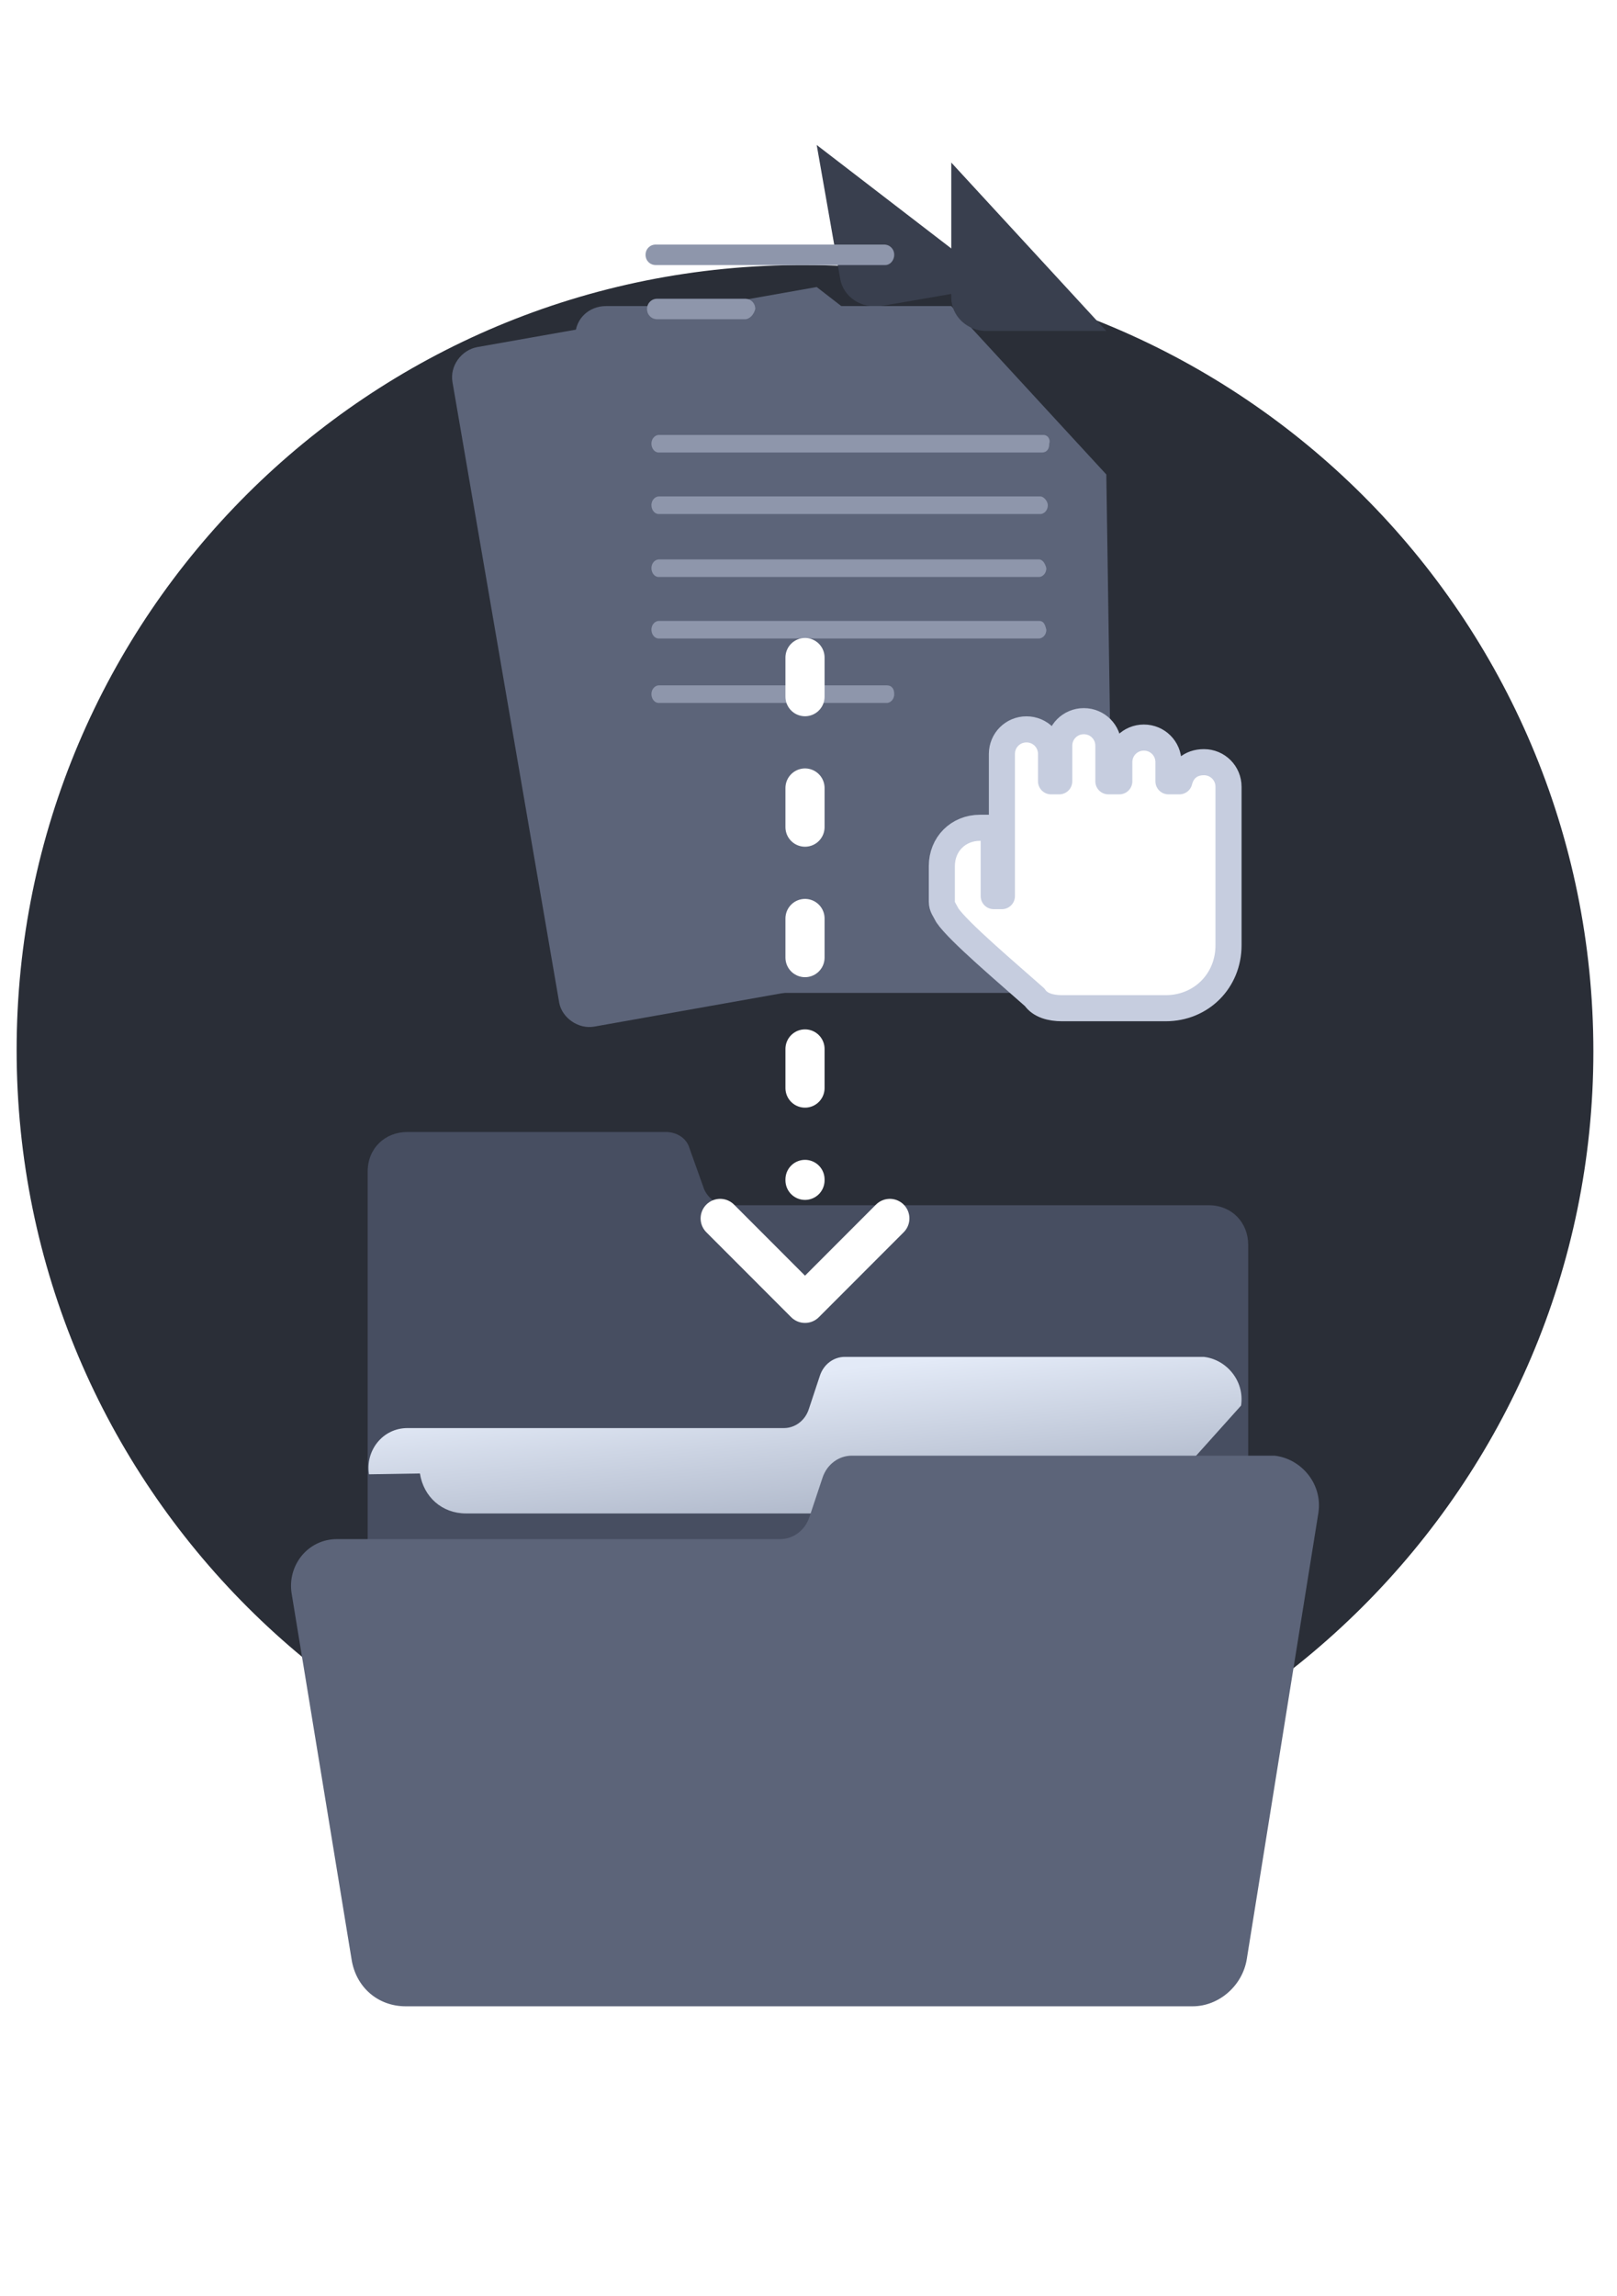 <svg width="124" height="176" viewBox="0 0 124 176" fill="none" xmlns="http://www.w3.org/2000/svg">
<path d="M61.732 140.867C95.045 140.867 122.188 113.816 122.188 80.592C122.188 47.255 95.157 20.316 61.732 20.316C28.307 20.204 1.275 47.143 1.275 80.48C1.275 113.816 28.307 140.867 61.732 140.867Z" fill="#2A2E37"/>
<path d="M53.993 91.143L52.871 88C52.647 87.214 51.862 86.765 51.077 86.765H31.224C29.541 86.765 28.195 88 28.195 89.796V134.133V128.837C28.195 127.732 29.091 126.837 30.195 126.837H93.718C94.823 126.837 95.718 125.941 95.718 124.837V95.408C95.718 93.725 94.484 92.378 92.69 92.378H55.675C55.115 92.378 54.33 91.929 53.993 91.143Z" fill="#474E61"/>
<g filter="url(#filter0_d_111_823)">
<path d="M95.172 110.734L90.504 115.936C90.218 117.66 88.694 119 86.979 119H35.726C33.916 119 32.487 117.755 32.201 115.936L28.295 116C28.009 114.181 29.343 112.457 31.248 112.457H60.114C60.971 112.457 61.733 111.883 62.019 111.021L62.876 108.436C63.162 107.574 63.924 107 64.782 107H92.314C94.028 107.191 95.457 108.819 95.172 110.734Z" fill="url(#paint0_linear_111_823)"/>
</g>
<g filter="url(#filter1_d_111_823)">
<path d="M101.102 104.949L95.606 139.184C95.269 141.204 93.474 142.776 91.456 142.776H31.111C28.98 142.776 27.297 141.316 26.961 139.184L22.362 111.123C22.026 108.99 23.596 106.969 25.839 106.969H59.825C60.835 106.969 61.732 106.296 62.068 105.286L63.078 102.255C63.414 101.245 64.312 100.572 65.321 100.572H97.737C99.756 100.796 101.438 102.704 101.102 104.949Z" fill="#5C6479"/>
</g>
<g filter="url(#filter2_d_111_823)">
<path d="M76.538 21.776L83.492 58.592C83.716 59.827 82.819 61.061 81.585 61.286L45.58 67.684C44.347 67.908 43.113 67.01 42.889 65.888L34.7 18.296C34.476 17.061 35.373 15.826 36.607 15.602L62.629 11L76.538 21.776Z" fill="#5C6479"/>
</g>
<path d="M62.629 11.112L64.424 21.327C64.648 22.786 66.106 23.684 67.565 23.459L76.65 21.888" fill="#393F4E"/>
<g filter="url(#filter3_d_111_823)">
<path d="M84.838 25.367L85.398 62.857C85.398 64.092 84.389 65.102 83.043 65.102H46.477C45.244 65.102 44.122 64.092 44.122 62.857V14.704C44.122 13.469 45.132 12.459 46.477 12.459H72.948L84.838 25.367Z" fill="#5C6479"/>
</g>
<path d="M92.324 58.419C93.371 58.419 94.209 59.257 94.209 60.304V72.457C94.209 75.18 92.115 77.276 89.393 77.276H81.437C80.6 77.276 79.762 77.066 79.343 76.438C77.459 74.761 73.481 71.409 72.643 70.152C72.434 69.733 72.225 69.523 72.225 69.104V66.38C72.225 64.704 73.481 63.447 75.156 63.447H76.203V68.685H76.831V57.79C76.831 56.742 77.668 55.904 78.715 55.904C79.762 55.904 80.6 56.742 80.6 57.79V59.885H81.228V57.161C81.228 56.114 82.065 55.276 83.112 55.276C84.159 55.276 84.996 56.114 84.996 57.161V59.885H85.834V58.419C85.834 57.371 86.671 56.533 87.718 56.533C88.765 56.533 89.603 57.371 89.603 58.419V59.885H90.44C90.649 59.047 91.278 58.419 92.324 58.419Z" fill="white" stroke="#C6CDDF" stroke-width="2" stroke-miterlimit="10" stroke-linecap="round" stroke-linejoin="round"/>
<path d="M67.9 20.316H50.291C49.842 20.316 49.505 19.98 49.505 19.531C49.505 19.082 49.842 18.745 50.291 18.745H67.788C68.237 18.745 68.573 19.082 68.573 19.531C68.573 19.98 68.237 20.316 67.9 20.316Z" fill="#8E96AB"/>
<path d="M57.133 24.469H50.403C49.954 24.469 49.618 24.133 49.618 23.684C49.618 23.235 49.954 22.898 50.403 22.898H57.133C57.581 22.898 57.918 23.235 57.918 23.684C57.806 24.133 57.469 24.469 57.133 24.469Z" fill="#8E96AB"/>
<path d="M72.948 12.459V22.786C72.948 24.245 74.182 25.367 75.64 25.367H84.838" fill="#393F4E"/>
<path d="M79.678 47.592H59.489H57.245H50.515C50.291 47.592 49.955 47.816 49.955 48.265C49.955 48.602 50.179 48.939 50.515 48.939H57.245H59.489H79.678C79.902 48.939 80.239 48.714 80.239 48.265C80.127 47.816 80.015 47.592 79.678 47.592Z" fill="#8E96AB"/>
<path d="M68.013 52.531H59.489H57.245H50.515C50.291 52.531 49.955 52.755 49.955 53.204C49.955 53.541 50.179 53.878 50.515 53.878H57.245H59.489H68.013C68.237 53.878 68.574 53.653 68.574 53.204C68.574 52.755 68.35 52.531 68.013 52.531Z" fill="#8E96AB"/>
<path d="M79.678 42.878H72.163H69.583H50.515C50.291 42.878 49.955 43.102 49.955 43.551C49.955 43.888 50.179 44.225 50.515 44.225H69.583H72.163H79.678C79.902 44.225 80.239 44 80.239 43.551C80.127 43.102 79.902 42.878 79.678 42.878Z" fill="#8E96AB"/>
<path d="M79.79 38.051H77.883H75.977H50.515C50.291 38.051 49.955 38.276 49.955 38.724C49.955 39.061 50.179 39.398 50.515 39.398H75.865H77.996H79.79C80.015 39.398 80.351 39.173 80.351 38.724C80.351 38.388 80.015 38.051 79.79 38.051Z" fill="#8E96AB"/>
<path d="M80.015 33.337H73.621H72.051H50.515C50.291 33.337 49.955 33.561 49.955 34.01C49.955 34.347 50.179 34.684 50.515 34.684H72.051H73.621H79.902C80.239 34.684 80.463 34.459 80.463 34.01C80.575 33.673 80.351 33.337 80.015 33.337Z" fill="#8E96AB"/>
<path d="M61.732 50.398V90.469" stroke="white" stroke-width="3" stroke-miterlimit="10" stroke-linecap="round" stroke-linejoin="round" stroke-dasharray="3 7"/>
<path d="M68.238 93.388L61.732 99.898L55.227 93.388" stroke="white" stroke-width="3" stroke-miterlimit="10" stroke-linecap="round" stroke-linejoin="round"/>
<defs>
<filter id="filter0_d_111_823" x="16.256" y="92" width="90.952" height="36" filterUnits="userSpaceOnUse" color-interpolation-filters="sRGB">
<feFlood flood-opacity="0" result="BackgroundImageFix"/>
<feColorMatrix in="SourceAlpha" type="matrix" values="0 0 0 0 0 0 0 0 0 0 0 0 0 0 0 0 0 0 127 0" result="hardAlpha"/>
<feOffset dy="-3"/>
<feGaussianBlur stdDeviation="6"/>
<feColorMatrix type="matrix" values="0 0 0 0 0.398 0 0 0 0 0.477 0 0 0 0 0.575 0 0 0 0.27 0"/>
<feBlend mode="normal" in2="BackgroundImageFix" result="effect1_dropShadow_111_823"/>
<feBlend mode="normal" in="SourceGraphic" in2="effect1_dropShadow_111_823" result="shape"/>
</filter>
<filter id="filter1_d_111_823" x="0.317" y="89.572" width="122.828" height="86.204" filterUnits="userSpaceOnUse" color-interpolation-filters="sRGB">
<feFlood flood-opacity="0" result="BackgroundImageFix"/>
<feColorMatrix in="SourceAlpha" type="matrix" values="0 0 0 0 0 0 0 0 0 0 0 0 0 0 0 0 0 0 127 0" result="hardAlpha"/>
<feOffset dy="11"/>
<feGaussianBlur stdDeviation="11"/>
<feColorMatrix type="matrix" values="0 0 0 0 0 0 0 0 0 0 0 0 0 0 0 0 0 0 0.27 0"/>
<feBlend mode="normal" in2="BackgroundImageFix" result="effect1_dropShadow_111_823"/>
<feBlend mode="normal" in="SourceGraphic" in2="effect1_dropShadow_111_823" result="shape"/>
</filter>
<filter id="filter2_d_111_823" x="12.666" y="0" width="92.86" height="100.718" filterUnits="userSpaceOnUse" color-interpolation-filters="sRGB">
<feFlood flood-opacity="0" result="BackgroundImageFix"/>
<feColorMatrix in="SourceAlpha" type="matrix" values="0 0 0 0 0 0 0 0 0 0 0 0 0 0 0 0 0 0 127 0" result="hardAlpha"/>
<feOffset dy="11"/>
<feGaussianBlur stdDeviation="11"/>
<feColorMatrix type="matrix" values="0 0 0 0 0 0 0 0 0 0 0 0 0 0 0 0 0 0 0.27 0"/>
<feBlend mode="normal" in2="BackgroundImageFix" result="effect1_dropShadow_111_823"/>
<feBlend mode="normal" in="SourceGraphic" in2="effect1_dropShadow_111_823" result="shape"/>
</filter>
<filter id="filter3_d_111_823" x="22.122" y="1.459" width="85.276" height="96.643" filterUnits="userSpaceOnUse" color-interpolation-filters="sRGB">
<feFlood flood-opacity="0" result="BackgroundImageFix"/>
<feColorMatrix in="SourceAlpha" type="matrix" values="0 0 0 0 0 0 0 0 0 0 0 0 0 0 0 0 0 0 127 0" result="hardAlpha"/>
<feOffset dy="11"/>
<feGaussianBlur stdDeviation="11"/>
<feColorMatrix type="matrix" values="0 0 0 0 0 0 0 0 0 0 0 0 0 0 0 0 0 0 0.27 0"/>
<feBlend mode="normal" in2="BackgroundImageFix" result="effect1_dropShadow_111_823"/>
<feBlend mode="normal" in="SourceGraphic" in2="effect1_dropShadow_111_823" result="shape"/>
</filter>
<linearGradient id="paint0_linear_111_823" x1="43.614" y1="110.15" x2="44.848" y2="121.808" gradientUnits="userSpaceOnUse">
<stop stop-color="#E3EAF7"/>
<stop offset="1" stop-color="#ADB6C8"/>
</linearGradient>
</defs>
</svg>
